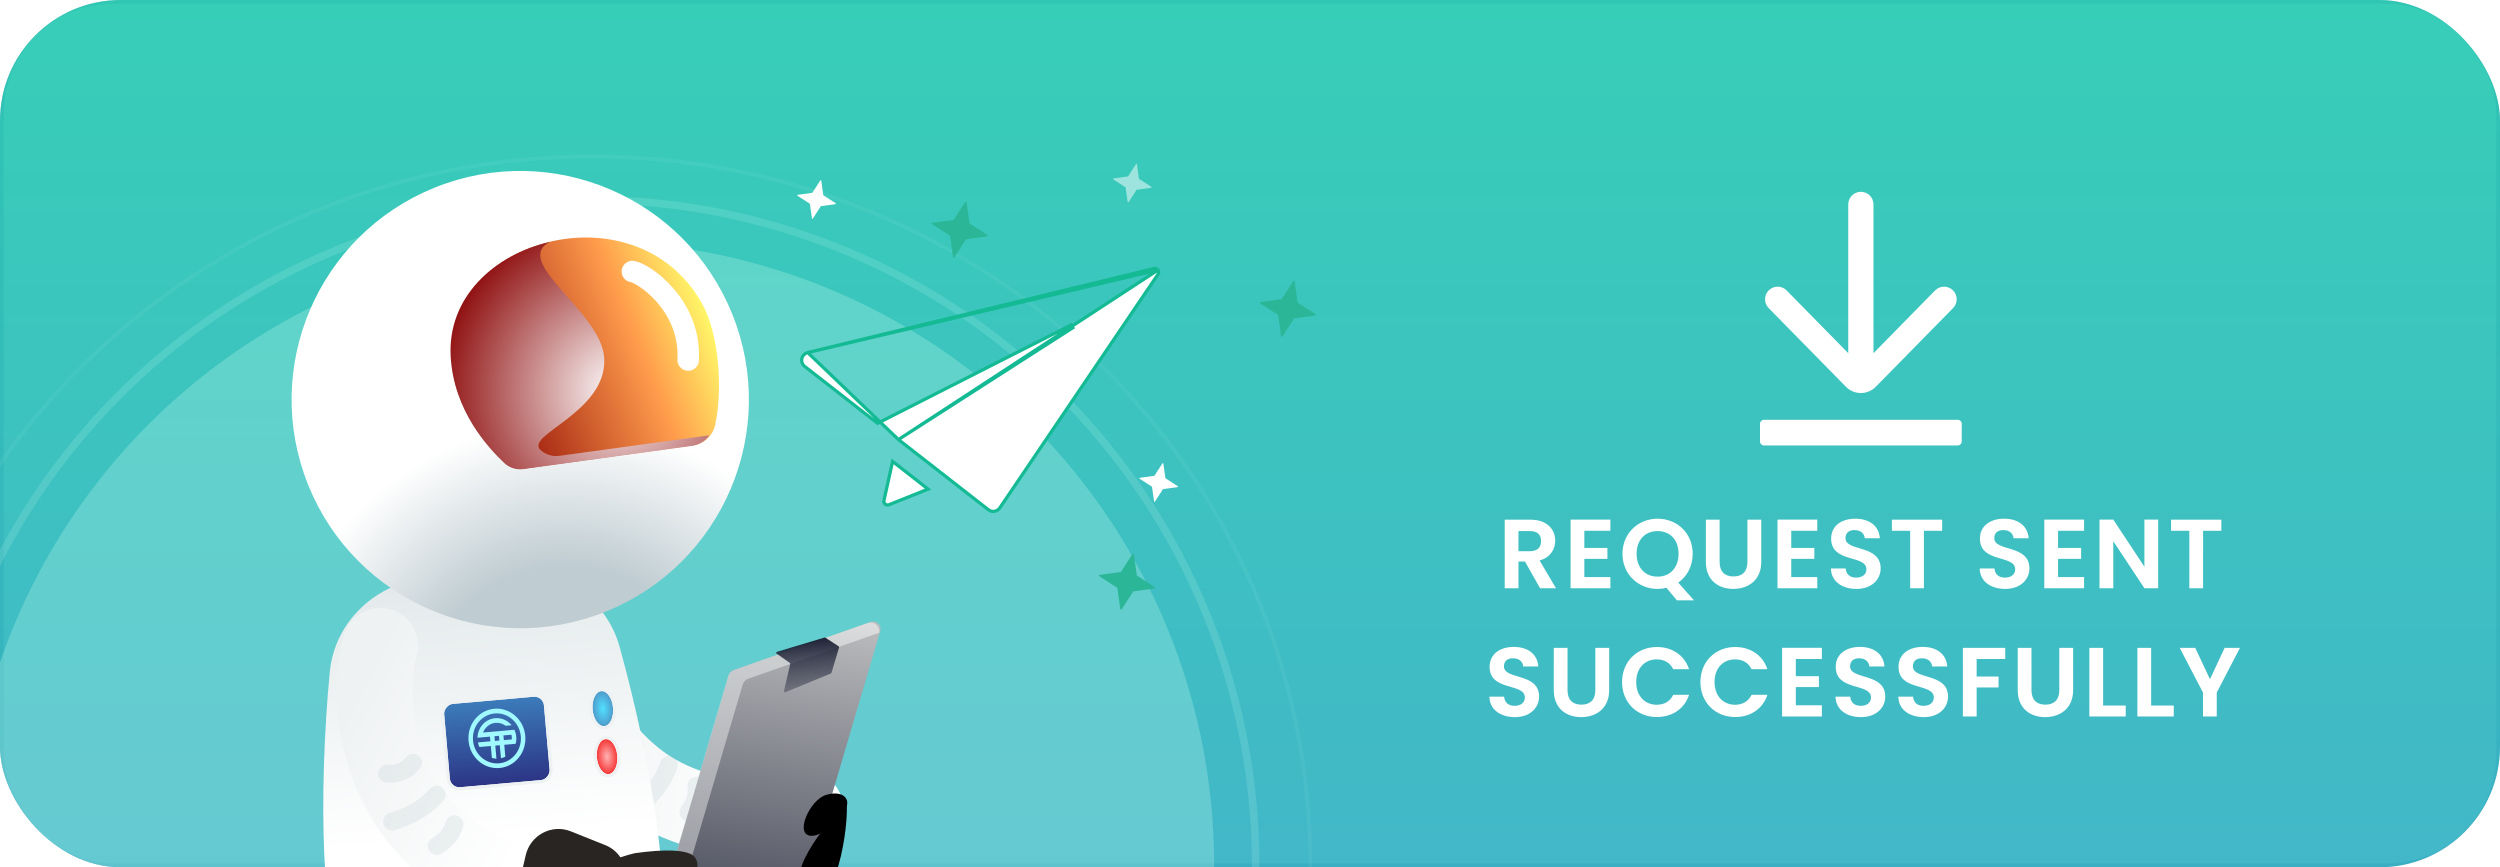 <svg width="663" height="230" viewBox="0 0 663 230" fill="none" xmlns="http://www.w3.org/2000/svg">
<g clip-path="url(#clip0_10563_9399)">
<rect x="0.5" y="0.5" width="662" height="229" rx="29.5" fill="white" stroke="#D6D6E8"/>
<path d="M663 -278H0V684H663V-278Z" fill="url(#paint0_linear_10563_9399)" fill-opacity="0.8"/>
<path d="M520.25 117.049C520.25 117.648 519.765 118.133 519.167 118.133L467.833 118.133C467.235 118.133 466.75 117.648 466.75 117.049L466.75 112.407C466.75 111.809 467.235 111.324 467.833 111.324L519.167 111.324C519.765 111.324 520.25 111.809 520.25 112.407L520.25 117.049Z" fill="white"/>
<path fill-rule="evenodd" clip-rule="evenodd" d="M517.951 81.705C519.227 80.406 519.227 78.324 517.951 77.025C516.642 75.692 514.495 75.692 513.186 77.025L496.844 93.664L496.844 54.211C496.844 52.364 495.346 50.867 493.5 50.867C491.653 50.867 490.156 52.364 490.156 54.211L490.156 93.664L473.814 77.025C472.505 75.692 470.357 75.692 469.048 77.025C467.772 78.324 467.772 80.406 469.048 81.705L489.541 102.571C491.716 104.785 495.284 104.785 497.458 102.571L517.951 81.705Z" fill="white"/>
<path d="M408.689 143.471C408.689 141.856 407.777 140.84 405.745 140.84H402.698V146.18H405.745C407.777 146.18 408.689 145.112 408.689 143.471ZM399.051 137.819H405.875C410.251 137.819 412.439 140.345 412.439 143.393C412.439 145.607 411.215 147.847 408.298 148.628L412.648 156H408.428L404.417 148.915H402.698V156H399.051V137.819ZM427.069 137.793V140.762H420.166V145.32H426.287V148.212H420.166V153.031H427.069V156H416.519V137.793H427.069ZM434.029 146.857C434.029 150.556 436.295 152.926 439.604 152.926C442.886 152.926 445.152 150.556 445.152 146.857C445.152 143.158 442.886 140.84 439.604 140.84C436.295 140.84 434.029 143.158 434.029 146.857ZM448.903 146.857C448.903 150.165 447.392 152.874 445.074 154.515L449.241 159.204H444.709L441.948 155.896C441.219 156.078 440.411 156.182 439.604 156.182C434.472 156.182 430.278 152.327 430.278 146.857C430.278 141.413 434.472 137.558 439.604 137.558C444.787 137.558 448.903 141.413 448.903 146.857ZM452.396 149.045V137.819H456.043V149.071C456.043 151.572 457.397 152.874 459.715 152.874C462.06 152.874 463.414 151.572 463.414 149.071V137.819H467.087V149.045C467.087 153.838 463.649 156.182 459.663 156.182C455.678 156.182 452.396 153.838 452.396 149.045ZM481.941 137.793V140.762H475.038V145.32H481.16V148.212H475.038V153.031H481.941V156H471.392V137.793H481.941ZM498.748 150.738C498.748 153.604 496.456 156.182 492.314 156.182C488.537 156.182 485.62 154.203 485.568 150.764H489.475C489.579 152.223 490.543 153.187 492.236 153.187C493.955 153.187 494.971 152.275 494.971 150.973C494.971 147.04 485.594 149.41 485.62 142.82C485.62 139.538 488.277 137.558 492.027 137.558C495.752 137.558 498.305 139.46 498.539 142.742H494.528C494.45 141.543 493.486 140.606 491.923 140.58C490.491 140.528 489.423 141.231 489.423 142.716C489.423 146.362 498.748 144.331 498.748 150.738ZM501.727 140.762V137.819H515.064V140.762H510.219V156H506.572V140.762H501.727ZM538.205 150.738C538.205 153.604 535.913 156.182 531.771 156.182C527.994 156.182 525.077 154.203 525.025 150.764H528.932C529.036 152.223 530 153.187 531.693 153.187C533.412 153.187 534.428 152.275 534.428 150.973C534.428 147.04 525.051 149.41 525.077 142.82C525.077 139.538 527.734 137.558 531.485 137.558C535.21 137.558 537.762 139.46 537.997 142.742H533.985C533.907 141.543 532.944 140.606 531.381 140.58C529.948 140.528 528.88 141.231 528.88 142.716C528.88 146.362 538.205 144.331 538.205 150.738ZM552.698 137.793V140.762H545.795V145.32H551.916V148.212H545.795V153.031H552.698V156H542.148V137.793H552.698ZM568.697 137.793H572.344V156H568.697L560.44 143.523V156H556.793V137.793H560.44L568.697 150.296V137.793ZM575.765 140.762V137.819H589.102V140.762H584.257V156H580.61V140.762H575.765ZM408.172 184.738C408.172 187.604 405.88 190.182 401.738 190.182C397.961 190.182 395.044 188.203 394.992 184.764H398.899C399.003 186.223 399.967 187.187 401.66 187.187C403.379 187.187 404.395 186.275 404.395 184.973C404.395 181.04 395.018 183.41 395.044 176.82C395.044 173.538 397.701 171.558 401.452 171.558C405.177 171.558 407.729 173.46 407.964 176.742H403.952C403.874 175.543 402.91 174.606 401.347 174.58C399.915 174.528 398.847 175.231 398.847 176.716C398.847 180.362 408.172 178.331 408.172 184.738ZM412.063 183.045V171.819H415.71V183.071C415.71 185.572 417.064 186.874 419.382 186.874C421.727 186.874 423.081 185.572 423.081 183.071V171.819H426.754V183.045C426.754 187.838 423.316 190.182 419.33 190.182C415.345 190.182 412.063 187.838 412.063 183.045ZM430.173 180.883C430.173 175.439 434.158 171.584 439.394 171.584C443.431 171.584 446.713 173.746 447.938 177.471H443.744C442.884 175.726 441.322 174.866 439.368 174.866C436.19 174.866 433.924 177.184 433.924 180.883C433.924 184.556 436.19 186.9 439.368 186.9C441.322 186.9 442.884 186.041 443.744 184.269H447.938C446.713 188.02 443.431 190.156 439.394 190.156C434.158 190.156 430.173 186.327 430.173 180.883ZM450.948 180.883C450.948 175.439 454.934 171.584 460.169 171.584C464.207 171.584 467.489 173.746 468.713 177.471H464.519C463.66 175.726 462.097 174.866 460.143 174.866C456.965 174.866 454.699 177.184 454.699 180.883C454.699 184.556 456.965 186.9 460.143 186.9C462.097 186.9 463.66 186.041 464.519 184.269H468.713C467.489 188.02 464.207 190.156 460.169 190.156C454.934 190.156 450.948 186.327 450.948 180.883ZM483.158 171.793V174.762H476.256V179.32H482.377V182.212H476.256V187.031H483.158V190H472.609V171.793H483.158ZM499.965 184.738C499.965 187.604 497.673 190.182 493.531 190.182C489.754 190.182 486.837 188.203 486.785 184.764H490.692C490.796 186.223 491.76 187.187 493.453 187.187C495.172 187.187 496.188 186.275 496.188 184.973C496.188 181.04 486.811 183.41 486.837 176.82C486.837 173.538 489.494 171.558 493.245 171.558C496.97 171.558 499.522 173.46 499.757 176.742H495.746C495.667 175.543 494.704 174.606 493.141 174.58C491.708 174.528 490.64 175.231 490.64 176.716C490.64 180.362 499.965 178.331 499.965 184.738ZM516.62 184.738C516.62 187.604 514.327 190.182 510.186 190.182C506.409 190.182 503.491 188.203 503.439 184.764H507.347C507.451 186.223 508.415 187.187 510.108 187.187C511.827 187.187 512.843 186.275 512.843 184.973C512.843 181.04 503.465 183.41 503.491 176.82C503.491 173.538 506.148 171.558 509.899 171.558C513.624 171.558 516.177 173.46 516.411 176.742H512.4C512.322 175.543 511.358 174.606 509.795 174.58C508.362 174.528 507.294 175.231 507.294 176.716C507.294 180.362 516.62 178.331 516.62 184.738ZM520.563 190V171.819H531.789V174.762H524.209V179.425H530.018V182.316H524.209V190H520.563ZM535.104 183.045V171.819H538.751V183.071C538.751 185.572 540.106 186.874 542.424 186.874C544.768 186.874 546.123 185.572 546.123 183.071V171.819H549.795V183.045C549.795 187.838 546.357 190.182 542.372 190.182C538.386 190.182 535.104 187.838 535.104 183.045ZM554.1 171.819H557.747V187.109H563.738V190H554.1V171.819ZM566.837 171.819H570.484V187.109H576.475V190H566.837V171.819ZM584.237 183.67L578.063 171.819H582.179L586.086 180.128L589.967 171.819H594.031L587.883 183.67V190H584.237V183.67Z" fill="white"/>
<circle opacity="0.5" cx="156.5" cy="229.5" r="165.5" fill="#D3FFF3" fill-opacity="0.5"/>
<circle opacity="0.5" cx="156.5" cy="229.5" r="176.5" stroke="#D3FFF3" stroke-opacity="0.3" stroke-width="2"/>
<path opacity="0.3" d="M347.5 229.5C347.5 333.323 262.216 417.5 157 417.5C51.783 417.5 -33.5 333.323 -33.5 229.5C-33.5 125.677 51.783 41.5 157 41.5C262.216 41.5 347.5 125.677 347.5 229.5Z" stroke="#D3FFF3" stroke-opacity="0.2"/>
<g filter="url(#filter0_d_10563_9399)">
<path d="M148.398 171.078C150.303 186.89 162.199 202.355 174.398 209.166C183.35 214.163 197.9 218.684 213.593 213.385" stroke="url(#paint1_linear_10563_9399)" stroke-width="20.107" stroke-linecap="round"/>
<path d="M177.346 201.797C176.295 204.498 175.136 207.811 169.142 212.928" stroke="#C7D2D7" stroke-opacity="0.3" stroke-width="4.748" stroke-linecap="round"/>
<path d="M168.302 196.385C167.691 198.059 167.034 200.167 163.07 201.67" stroke="#C7D2D7" stroke-opacity="0.3" stroke-width="4.748" stroke-linecap="round"/>
<path d="M184.701 207.262C184.802 208.898 185.011 210.894 182.579 214.314" stroke="#C7D2D7" stroke-opacity="0.3" stroke-width="4.748" stroke-linecap="round"/>
</g>
<g filter="url(#filter1_d_10563_9399)">
<path d="M134.032 150.244C147.756 149.027 160.644 157.131 164.319 170.409C172.604 200.343 179.575 239.817 173.333 252.734C166.48 266.915 148.821 272.609 137.381 274.218L137.384 274.246C136.599 274.354 135.739 274.448 134.815 274.523C133.891 274.611 133.028 274.67 132.237 274.703L132.234 274.674C120.69 275.105 102.304 272.609 93.061 259.856C84.643 248.24 84.555 208.156 87.44 177.231C88.72 163.513 99.98 153.266 113.703 152.048L134.032 150.244Z" fill="url(#paint2_linear_10563_9399)"/>
<g filter="url(#filter2_d_10563_9399)">
<rect width="26.565" height="22.193" rx="2.513" transform="matrix(-0.996 0.088 0.088 0.996 144.029 182.319)" fill="url(#paint3_linear_10563_9399)"/>
<rect x="0.38" y="-0.454" width="27.403" height="23.031" rx="2.932" transform="matrix(-0.996 0.088 0.088 0.996 144.828 182.283)" stroke="#EFF2F3" stroke-width="0.838"/>
</g>
<path d="M128.135 193.145L128.103 193.148C128.635 191.753 129.884 190.719 131.418 190.583C132.408 190.495 133.346 190.796 134.094 191.364L134.119 191.362L135.69 191.222C134.639 189.941 133.033 189.187 131.308 189.34C128.675 189.574 126.69 191.837 126.631 194.531L129.944 194.237L130.054 195.479L126.741 195.773L126.743 195.783C126.829 196.207 126.963 196.611 127.136 196.99L130.164 196.722L130.445 199.884C130.835 199.997 131.243 200.063 131.66 200.076L131.353 196.617L132.543 196.511L132.85 199.971C133.259 199.884 133.649 199.748 134.013 199.568L133.732 196.405L136.76 196.136C136.915 195.538 136.972 194.9 136.914 194.245C136.856 193.589 136.687 192.971 136.43 192.409L135.725 192.472L128.135 193.145ZM132.433 195.268L131.244 195.374L131.133 194.131L132.323 194.026L132.433 195.268ZM135.735 194.975L133.623 195.163L133.513 193.92L135.625 193.733C135.672 193.933 135.706 194.139 135.725 194.35C135.743 194.561 135.747 194.77 135.735 194.975Z" fill="#9FF9FF"/>
<path d="M131.082 186.843C126.927 187.212 123.872 191.029 124.257 195.368C124.642 199.707 128.322 202.926 132.476 202.557C136.631 202.189 139.687 198.372 139.302 194.033C138.917 189.694 135.237 186.475 131.082 186.843ZM132.366 201.313C128.87 201.623 125.772 198.914 125.448 195.262C125.124 191.61 127.696 188.398 131.193 188.088C134.689 187.778 137.786 190.487 138.11 194.138C138.434 197.79 135.862 201.002 132.366 201.313Z" fill="#9FF9FF"/>
<g filter="url(#filter3_d_10563_9399)">
<ellipse cx="2.716" cy="4.657" rx="2.716" ry="4.657" transform="matrix(-0.996 0.088 0.088 0.996 162.16 180.816)" fill="url(#paint4_radial_10563_9399)"/>
<path d="M160.315 190.75C159.358 190.835 158.51 190.243 157.902 189.386C157.288 188.52 156.863 187.313 156.744 185.971C156.624 184.63 156.831 183.367 157.283 182.406C157.73 181.456 158.461 180.723 159.418 180.638C160.375 180.554 161.223 181.146 161.83 182.002C162.444 182.869 162.87 184.076 162.989 185.417C163.108 186.759 162.901 188.022 162.449 188.983C162.003 189.933 161.272 190.665 160.315 190.75Z" stroke="#EFF2F3" stroke-width="0.838"/>
</g>
<g filter="url(#filter4_d_10563_9399)">
<ellipse cx="2.716" cy="4.657" rx="2.716" ry="4.657" transform="matrix(-0.996 0.088 0.088 0.996 163.29 193.545)" fill="url(#paint5_radial_10563_9399)"/>
<path d="M161.444 203.479C160.487 203.564 159.639 202.972 159.032 202.115C158.418 201.249 157.992 200.042 157.873 198.7C157.754 197.359 157.961 196.096 158.412 195.135C158.859 194.185 159.59 193.452 160.547 193.367C161.504 193.283 162.352 193.875 162.959 194.731C163.574 195.598 163.999 196.805 164.118 198.146C164.237 199.488 164.031 200.751 163.579 201.712C163.132 202.662 162.401 203.394 161.444 203.479Z" stroke="#EFF2F3" stroke-width="0.838"/>
</g>
</g>
<path d="M160.618 162.208C129.561 174.716 94.243 159.678 81.735 128.62C69.227 97.562 84.265 62.245 115.322 49.737C146.38 37.229 181.697 52.267 194.206 83.325C206.714 114.382 191.676 149.699 160.618 162.208Z" fill="url(#paint6_radial_10563_9399)"/>
<path d="M183.74 118.127C186.674 117.73 189.063 115.548 189.679 112.642C191.772 102.91 190.627 88.165 186.015 80.176C168.335 49.476 118.031 63.374 119.876 94.569C120.743 108.947 129.907 118.719 134.067 122.665C135.398 123.915 137.253 124.518 139.069 124.267L183.74 118.127Z" fill="url(#paint7_linear_10563_9399)"/>
<g style="mix-blend-mode:multiply">
<path d="M119.527 94.666C118.574 78.885 131.006 67.561 145.768 64.186C135.641 69.441 159.516 82.744 160.236 94.916C161.103 109.293 139.127 115.312 143.301 119.295C144.633 120.545 146.488 121.148 148.304 120.896L188.151 115.436C187.066 116.962 185.35 118.002 183.406 118.262L138.735 124.401C136.92 124.653 135.065 124.05 133.733 122.8C129.558 118.817 120.372 109.097 119.527 94.666Z" fill="url(#paint8_radial_10563_9399)"/>
</g>
<path d="M167.708 72.003C170.527 72.413 183.267 80.698 182.507 95.479" stroke="white" stroke-width="5.693" stroke-linecap="round"/>
<g filter="url(#filter5_d_10563_9399)">
<path d="M100.862 170.164C96.559 185.498 101.618 204.343 110.273 215.31C116.625 223.357 128.33 233.111 144.855 234.233" stroke="url(#paint9_linear_10563_9399)" stroke-width="20.107" stroke-linecap="round"/>
<path d="M115.82 209.635C113.814 211.726 111.473 214.341 103.975 216.77" stroke="#C7D2D7" stroke-opacity="0.3" stroke-width="4.748" stroke-linecap="round"/>
<path d="M109.542 201.169C108.337 202.481 106.921 204.175 102.685 204.044" stroke="#C7D2D7" stroke-opacity="0.3" stroke-width="4.748" stroke-linecap="round"/>
<path d="M120.518 217.502C119.984 219.052 119.412 220.975 115.854 223.201" stroke="#C7D2D7" stroke-opacity="0.3" stroke-width="4.748" stroke-linecap="round"/>
</g>
<path d="M193.29 179.014C193.468 178.411 193.925 177.93 194.518 177.722L230.916 164.944C232.42 164.416 233.89 165.812 233.439 167.341L213.382 235.373C213.205 235.975 212.748 236.456 212.155 236.664L175.757 249.443C174.253 249.971 172.783 248.574 173.234 247.045L193.29 179.014Z" fill="url(#paint10_linear_10563_9399)"/>
<path d="M194.614 177.683C193.9 177.934 193.35 178.512 193.136 179.238L173.358 246.326C172.815 248.167 174.584 249.849 176.395 249.213L177.109 248.963C177.125 248.856 177.15 248.749 177.181 248.641L196.96 181.553C197.173 180.827 197.723 180.249 198.438 179.998L233.194 167.796C233.457 166.088 231.789 164.632 230.084 165.23L194.614 177.683Z" fill="url(#paint11_linear_10563_9399)" fill-opacity="0.5"/>
<g style="mix-blend-mode:multiply">
<path d="M209.458 175.808L205.976 173.356C205.786 173.222 205.834 172.927 206.057 172.86L218.643 169.075C218.722 169.051 218.807 169.063 218.876 169.108L222.402 171.397C222.506 171.465 222.553 171.593 222.518 171.711L220.514 178.422C220.49 178.502 220.431 178.568 220.353 178.6L208.293 183.567C208.083 183.653 207.864 183.466 207.915 183.245L209.569 176.1C209.595 175.989 209.551 175.874 209.458 175.808Z" fill="url(#paint12_linear_10563_9399)"/>
</g>
<path d="M136.043 241.411C134.763 246.943 138.89 252.194 144.532 252.213L155.225 252.249C156.535 252.254 157.79 251.97 158.925 251.453C185.643 253.576 194.852 247.621 197.022 241.117C197.504 233.881 188.479 236.859 180.436 233.351C180.044 233.18 179.658 233.011 179.278 232.844C184.28 233.302 185.915 230.268 184.458 227.602C183.085 225.088 175.718 225.205 168.292 226.276C167.281 226.518 165.976 226.88 164.531 227.368C163.579 225.95 162.21 224.807 160.536 224.137L151.379 220.47C146.342 218.453 140.657 221.462 139.423 226.797L136.043 241.411Z" fill="#282522"/>
<path d="M213.768 238.15C207.139 232.905 218.662 218.62 224.14 213.485C224.312 213.323 224.586 213.435 224.591 213.671C224.794 223.187 220.438 243.427 213.768 238.15Z" fill="black"/>
<path d="M219.06 210.818C223.247 209.562 225.197 211.601 224.597 213.692C222.962 216.401 218.78 221.786 215.132 221.657C210.573 221.497 214.715 212.12 219.06 210.818Z" fill="black"/>
<path d="M300.324 146.923C300.429 146.76 300.68 146.816 300.706 147.008L301.464 152.522C301.472 152.582 301.506 152.636 301.558 152.669L306.236 155.683C306.399 155.788 306.344 156.039 306.151 156.066L300.638 156.823C300.577 156.831 300.524 156.866 300.491 156.917L297.476 161.595C297.371 161.759 297.12 161.703 297.094 161.511L296.336 155.997C296.328 155.937 296.294 155.883 296.243 155.85L291.564 152.836C291.401 152.731 291.457 152.479 291.649 152.453L297.162 151.696C297.223 151.687 297.277 151.653 297.31 151.602L300.324 146.923Z" fill="#2BB797"/>
<path d="M342.964 74.55C343.069 74.387 343.32 74.443 343.347 74.635L344.104 80.149C344.112 80.209 344.146 80.263 344.198 80.296L348.876 83.31C349.039 83.415 348.984 83.666 348.792 83.693L343.278 84.45C343.217 84.458 343.164 84.493 343.131 84.544L340.116 89.222C340.011 89.385 339.76 89.33 339.734 89.138L338.977 83.624C338.968 83.564 338.934 83.51 338.883 83.477L334.204 80.463C334.041 80.358 334.097 80.106 334.289 80.08L339.803 79.323C339.863 79.314 339.917 79.28 339.95 79.229L342.964 74.55Z" fill="#2BB797"/>
<path d="M255.964 53.55C256.069 53.387 256.32 53.443 256.347 53.635L257.104 59.149C257.112 59.209 257.146 59.263 257.198 59.296L261.876 62.31C262.039 62.415 261.984 62.666 261.792 62.693L256.278 63.45C256.217 63.458 256.164 63.493 256.131 63.544L253.116 68.222C253.011 68.385 252.76 68.33 252.734 68.138L251.977 62.624C251.968 62.564 251.934 62.51 251.883 62.477L247.204 59.463C247.041 59.358 247.097 59.106 247.289 59.08L252.803 58.323C252.863 58.314 252.917 58.28 252.95 58.229L255.964 53.55Z" fill="#2BB797"/>
<path d="M308.272 122.896C308.342 122.788 308.51 122.825 308.527 122.953L309.05 126.757C309.055 126.797 309.078 126.833 309.112 126.855L312.34 128.935C312.449 129.005 312.412 129.173 312.284 129.19L308.479 129.713C308.439 129.718 308.403 129.741 308.381 129.775L306.302 133.003C306.232 133.112 306.064 133.075 306.046 132.947L305.524 129.143C305.518 129.102 305.496 129.066 305.461 129.044L302.233 126.965C302.125 126.895 302.162 126.727 302.29 126.71L306.094 126.187C306.134 126.182 306.17 126.159 306.192 126.125L308.272 122.896Z" fill="white"/>
<path d="M217.544 47.852C217.614 47.743 217.781 47.78 217.799 47.908L218.322 51.712C218.327 51.753 218.35 51.788 218.384 51.81L221.612 53.89C221.721 53.96 221.684 54.128 221.556 54.145L217.751 54.668C217.711 54.673 217.675 54.696 217.653 54.73L215.574 57.958C215.504 58.067 215.336 58.03 215.318 57.902L214.796 54.098C214.79 54.057 214.768 54.022 214.733 53.999L211.505 51.92C211.397 51.85 211.434 51.682 211.562 51.665L215.366 51.142C215.406 51.137 215.442 51.114 215.464 51.08L217.544 47.852Z" fill="white"/>
<path d="M301.271 43.506C301.341 43.397 301.508 43.434 301.526 43.562L302.048 47.367C302.054 47.407 302.077 47.443 302.111 47.465L305.339 49.544C305.448 49.614 305.41 49.782 305.282 49.8L301.478 50.322C301.438 50.328 301.402 50.35 301.38 50.385L299.3 53.613C299.23 53.721 299.063 53.684 299.045 53.556L298.523 49.752C298.517 49.712 298.494 49.676 298.46 49.654L295.232 47.574C295.123 47.504 295.16 47.337 295.288 47.319L299.093 46.796C299.133 46.791 299.169 46.768 299.191 46.734L301.271 43.506Z" fill="white" fill-opacity="0.5"/>
<path d="M234.754 133.692L234.754 133.692C234.477 133.457 234.35 133.091 234.422 132.738L234.426 132.719L236.717 122.374L246.116 129.709L235.766 133.857L235.766 133.857C235.425 133.994 235.034 133.931 234.754 133.692Z" fill="white" stroke="#13BA94" stroke-width="0.866"/>
<path d="M307.106 71.606L307.105 71.606C306.959 71.396 306.741 71.255 306.501 71.201C306.358 71.17 306.208 71.17 306.056 71.207L306.056 71.207L214.205 93.501L307.106 71.606ZM307.106 71.606C307.34 71.942 307.343 72.389 307.112 72.728L307.111 72.729L265.135 134.707C265.135 134.707 265.135 134.707 265.135 134.707C264.81 135.186 264.301 135.509 263.729 135.601C263.469 135.642 263.206 135.632 262.95 135.576C262.651 135.509 262.363 135.376 262.117 135.183L262.116 135.183L238.266 116.574M307.106 71.606L238.266 116.574M238.266 116.574L284.519 86.911L284.089 86.16L232.728 112.253L213.413 97.183C212.781 96.689 212.487 95.878 212.656 95.094C212.825 94.309 213.427 93.691 214.205 93.502L238.266 116.574Z" fill="white" stroke="#13BA94" stroke-width="0.866"/>
</g>
<defs>
<filter id="filter0_d_10563_9399" x="130.209" y="157.7" width="101.445" height="75.415" filterUnits="userSpaceOnUse" color-interpolation-filters="sRGB">
<feFlood flood-opacity="0" result="BackgroundImageFix"/>
<feColorMatrix in="SourceAlpha" type="matrix" values="0 0 0 0 0 0 0 0 0 0 0 0 0 0 0 0 0 0 127 0" result="hardAlpha"/>
<feOffset dy="1.117"/>
<feGaussianBlur stdDeviation="0.559"/>
<feComposite in2="hardAlpha" operator="out"/>
<feColorMatrix type="matrix" values="0 0 0 0 0 0 0 0 0 0 0 0 0 0 0 0 0 0 0.25 0"/>
<feBlend mode="normal" in2="BackgroundImageFix" result="effect1_dropShadow_10563_9399"/>
<feBlend mode="normal" in="SourceGraphic" in2="effect1_dropShadow_10563_9399" result="shape"/>
</filter>
<filter id="filter1_d_10563_9399" x="73.848" y="147.194" width="112.208" height="196.757" filterUnits="userSpaceOnUse" color-interpolation-filters="sRGB">
<feFlood flood-opacity="0" result="BackgroundImageFix"/>
<feColorMatrix in="SourceAlpha" type="matrix" values="0 0 0 0 0 0 0 0 0 0 0 0 0 0 0 0 0 0 127 0" result="hardAlpha"/>
<feOffset dy="1.117"/>
<feGaussianBlur stdDeviation="0.559"/>
<feComposite in2="hardAlpha" operator="out"/>
<feColorMatrix type="matrix" values="0 0 0 0 0 0 0 0 0 0 0 0 0 0 0 0 0 0 0.25 0"/>
<feBlend mode="normal" in2="BackgroundImageFix" result="effect1_dropShadow_10563_9399"/>
<feBlend mode="normal" in="SourceGraphic" in2="effect1_dropShadow_10563_9399" result="shape"/>
</filter>
<filter id="filter2_d_10563_9399" x="115.825" y="181.693" width="31.908" height="27.94" filterUnits="userSpaceOnUse" color-interpolation-filters="sRGB">
<feFlood flood-opacity="0" result="BackgroundImageFix"/>
<feColorMatrix in="SourceAlpha" type="matrix" values="0 0 0 0 0 0 0 0 0 0 0 0 0 0 0 0 0 0 127 0" result="hardAlpha"/>
<feOffset dy="1.117"/>
<feGaussianBlur stdDeviation="0.559"/>
<feComposite in2="hardAlpha" operator="out"/>
<feColorMatrix type="matrix" values="0 0 0 0 0 0 0 0 0 0 0 0 0 0 0 0 0 0 0.25 0"/>
<feBlend mode="normal" in2="BackgroundImageFix" result="effect1_dropShadow_10563_9399"/>
<feBlend mode="normal" in="SourceGraphic" in2="effect1_dropShadow_10563_9399" result="shape"/>
</filter>
<filter id="filter3_d_10563_9399" x="155.174" y="180.211" width="9.384" height="13.2" filterUnits="userSpaceOnUse" color-interpolation-filters="sRGB">
<feFlood flood-opacity="0" result="BackgroundImageFix"/>
<feColorMatrix in="SourceAlpha" type="matrix" values="0 0 0 0 0 0 0 0 0 0 0 0 0 0 0 0 0 0 127 0" result="hardAlpha"/>
<feOffset dy="1.117"/>
<feGaussianBlur stdDeviation="0.559"/>
<feComposite in2="hardAlpha" operator="out"/>
<feColorMatrix type="matrix" values="0 0 0 0 0 0 0 0 0 0 0 0 0 0 0 0 0 0 0.25 0"/>
<feBlend mode="normal" in2="BackgroundImageFix" result="effect1_dropShadow_10563_9399"/>
<feBlend mode="normal" in="SourceGraphic" in2="effect1_dropShadow_10563_9399" result="shape"/>
</filter>
<filter id="filter4_d_10563_9399" x="156.304" y="192.94" width="9.384" height="13.2" filterUnits="userSpaceOnUse" color-interpolation-filters="sRGB">
<feFlood flood-opacity="0" result="BackgroundImageFix"/>
<feColorMatrix in="SourceAlpha" type="matrix" values="0 0 0 0 0 0 0 0 0 0 0 0 0 0 0 0 0 0 127 0" result="hardAlpha"/>
<feOffset dy="1.117"/>
<feGaussianBlur stdDeviation="0.559"/>
<feComposite in2="hardAlpha" operator="out"/>
<feColorMatrix type="matrix" values="0 0 0 0 0 0 0 0 0 0 0 0 0 0 0 0 0 0 0.25 0"/>
<feBlend mode="normal" in2="BackgroundImageFix" result="effect1_dropShadow_10563_9399"/>
<feBlend mode="normal" in="SourceGraphic" in2="effect1_dropShadow_10563_9399" result="shape"/>
</filter>
<filter id="filter5_d_10563_9399" x="64.466" y="153.624" width="115.087" height="103.14" filterUnits="userSpaceOnUse" color-interpolation-filters="sRGB">
<feFlood flood-opacity="0" result="BackgroundImageFix"/>
<feColorMatrix in="SourceAlpha" type="matrix" values="0 0 0 0 0 0 0 0 0 0 0 0 0 0 0 0 0 0 127 0" result="hardAlpha"/>
<feOffset dy="1.117"/>
<feGaussianBlur stdDeviation="0.559"/>
<feComposite in2="hardAlpha" operator="out"/>
<feColorMatrix type="matrix" values="0 0 0 0 0 0 0 0 0 0 0 0 0 0 0 0 0 0 0.25 0"/>
<feBlend mode="normal" in2="BackgroundImageFix" result="effect1_dropShadow_10563_9399"/>
<feBlend mode="normal" in="SourceGraphic" in2="effect1_dropShadow_10563_9399" result="shape"/>
</filter>
<linearGradient id="paint0_linear_10563_9399" x1="331.233" y1="-82.355" x2="331.233" y2="980.77" gradientUnits="userSpaceOnUse">
<stop stop-color="#00CC9E"/>
<stop offset="1" stop-color="#4048FF"/>
</linearGradient>
<linearGradient id="paint1_linear_10563_9399" x1="146.243" y1="192.798" x2="204.198" y2="198.349" gradientUnits="userSpaceOnUse">
<stop stop-color="#EFF2F3"/>
<stop offset="1" stop-color="white"/>
</linearGradient>
<linearGradient id="paint2_linear_10563_9399" x1="123.868" y1="151.146" x2="134.815" y2="274.524" gradientUnits="userSpaceOnUse">
<stop stop-color="#E3E9EB"/>
<stop offset="0.567" stop-color="white"/>
</linearGradient>
<linearGradient id="paint3_linear_10563_9399" x1="13.282" y1="-28.32" x2="13.282" y2="22.193" gradientUnits="userSpaceOnUse">
<stop stop-color="#50D5FF"/>
<stop offset="1" stop-color="#2C3585"/>
</linearGradient>
<radialGradient id="paint4_radial_10563_9399" cx="0" cy="0" r="1" gradientUnits="userSpaceOnUse" gradientTransform="translate(2.716 4.657) rotate(90) scale(6.786 3.958)">
<stop stop-color="#51E0FF"/>
<stop offset="1" stop-color="#4E7CB4"/>
</radialGradient>
<radialGradient id="paint5_radial_10563_9399" cx="0" cy="0" r="1" gradientUnits="userSpaceOnUse" gradientTransform="translate(2.716 4.657) rotate(90) scale(6.786 3.958)">
<stop stop-color="#FFB3B3"/>
<stop offset="1" stop-color="#F20000"/>
</radialGradient>
<radialGradient id="paint6_radial_10563_9399" cx="0" cy="0" r="1" gradientUnits="userSpaceOnUse" gradientTransform="translate(149.945 188.817) rotate(158.064) scale(101.355 101.355)">
<stop offset="0.381" stop-color="#BFCCD1"/>
<stop offset="0.758" stop-color="white"/>
</radialGradient>
<linearGradient id="paint7_linear_10563_9399" x1="186.98" y1="82.042" x2="123.102" y2="107.768" gradientUnits="userSpaceOnUse">
<stop stop-color="#FFF668"/>
<stop offset="0.29" stop-color="#FF9C4C"/>
<stop offset="1" stop-color="#880000"/>
</linearGradient>
<radialGradient id="paint8_radial_10563_9399" cx="0" cy="0" r="1" gradientUnits="userSpaceOnUse" gradientTransform="translate(164.168 103.484) rotate(158.064) scale(54.201 54.201)">
<stop stop-color="white"/>
<stop offset="0.939" stop-color="#880000"/>
</radialGradient>
<linearGradient id="paint9_linear_10563_9399" x1="90.545" y1="189.399" x2="141.943" y2="216.745" gradientUnits="userSpaceOnUse">
<stop stop-color="#EFF2F3"/>
<stop offset="1" stop-color="white"/>
</linearGradient>
<linearGradient id="paint10_linear_10563_9399" x1="192.917" y1="274.245" x2="212.318" y2="149.332" gradientUnits="userSpaceOnUse">
<stop stop-color="#1E2236"/>
<stop offset="1" stop-color="#CECECE"/>
</linearGradient>
<linearGradient id="paint11_linear_10563_9399" x1="202.759" y1="241.317" x2="217.469" y2="162.441" gradientUnits="userSpaceOnUse">
<stop stop-color="#DFDFDF"/>
<stop offset="0.879" stop-color="#F0F3F4"/>
<stop offset="1" stop-color="white"/>
</linearGradient>
<linearGradient id="paint12_linear_10563_9399" x1="213.795" y1="169.479" x2="215.006" y2="183.133" gradientUnits="userSpaceOnUse">
<stop stop-color="#1E2236"/>
<stop offset="1" stop-color="#1E2236" stop-opacity="0.35"/>
</linearGradient>
<clipPath id="clip0_10563_9399">
<rect width="663" height="230" rx="32" fill="white"/>
</clipPath>
</defs>
</svg>

